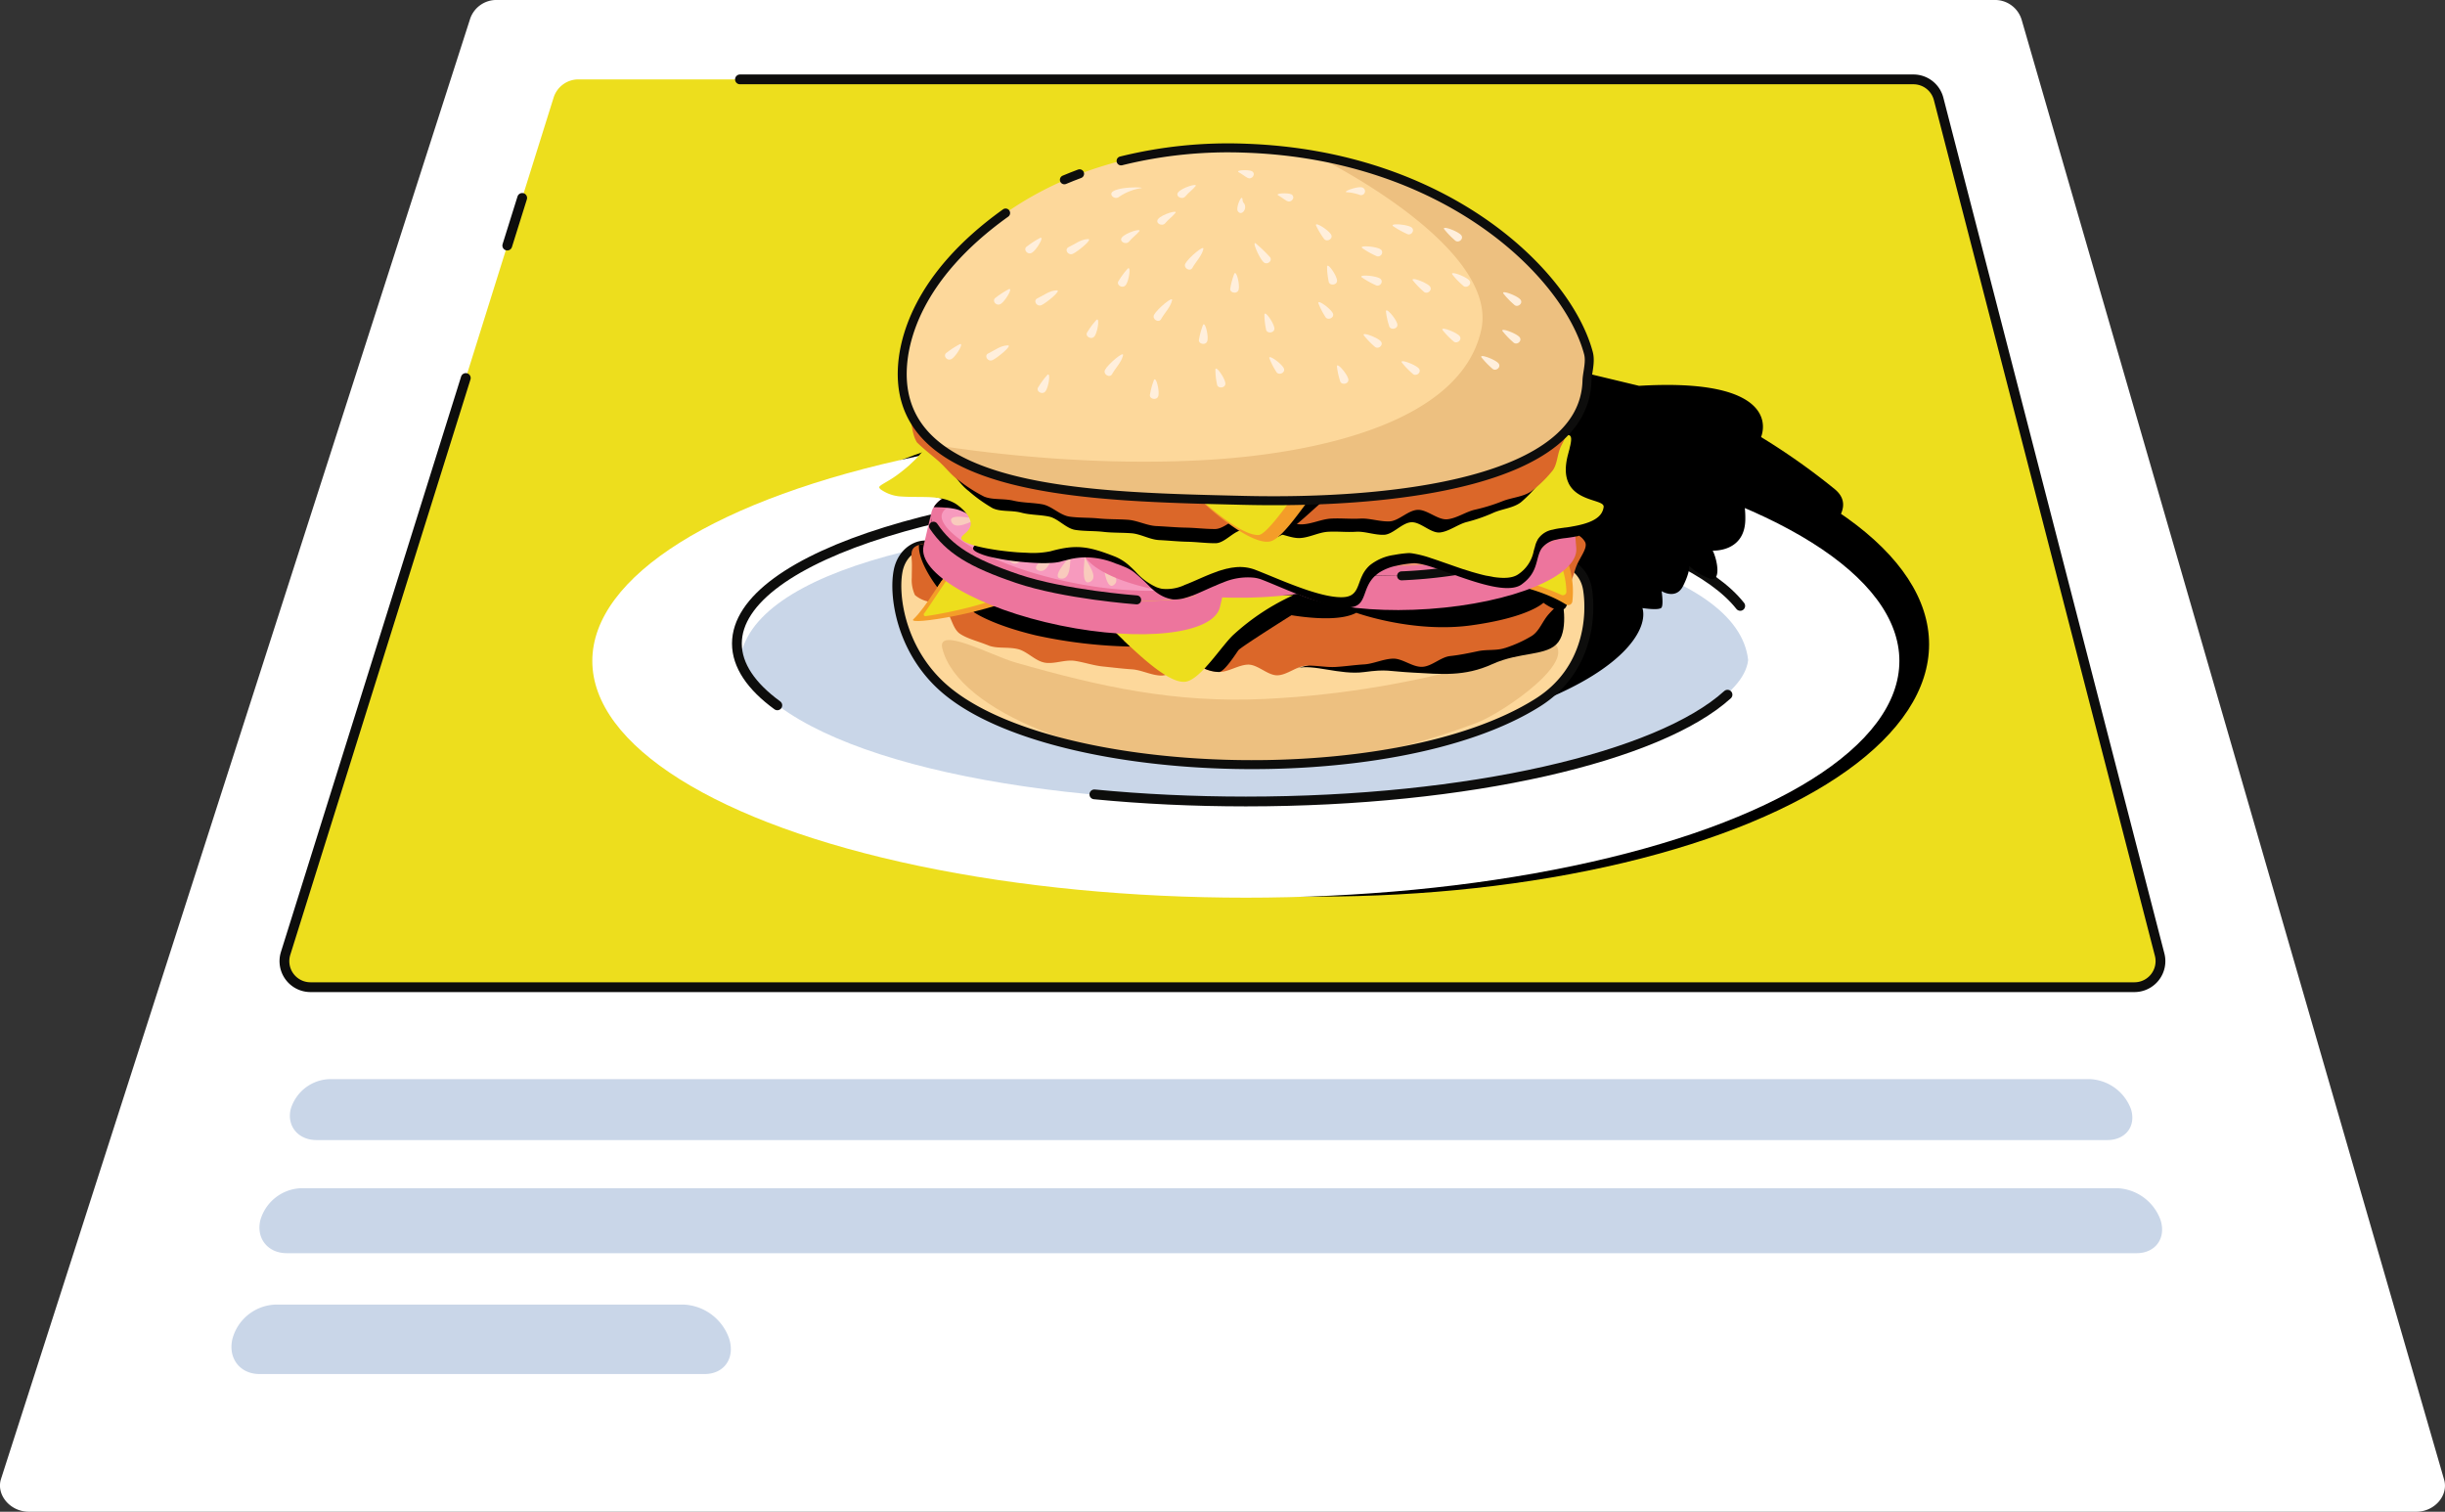 <svg xmlns="http://www.w3.org/2000/svg" xmlns:xlink="http://www.w3.org/1999/xlink" width="499.557" height="308.87" viewBox="0 0 499.557 308.87">
  <rect x="0" y="0" width="499.557" height="308.87" fill="#333333" stroke="none"/>
  <defs>
    <clipPath id="clip-path">
      <path id="Path_2406" data-name="Path 2406" d="M3559.628,672.834l-1.6,6.839c-1.3,5.535-15.906,7.228-32.629,3.776s-29.224-10.732-27.927-16.267l1.6-6.839c-1.3,5.534,11.21,12.821,27.929,16.27S3558.332,678.368,3559.628,672.834Z" fill="none"/>
    </clipPath>
    <clipPath id="clip-path-2">
      <path id="Path_2417" data-name="Path 2417" d="M3591.758,661l-.124,7c-.1,5.668-14.061,10.045-31.181,9.777s-30.914-5.08-30.813-10.748l.125-7c-.1,5.668,13.7,10.478,30.811,10.75S3591.658,666.661,3591.758,661Z" fill="none"/>
    </clipPath>
    <clipPath id="clip-path-3">
      <path id="Path_2421" data-name="Path 2421" d="M3630.275,660.69l.555,6.982c.45,5.65-13.027,11.205-30.1,12.4s-31.277-2.418-31.727-8.068l-.556-6.981c.45,5.651,14.657,9.262,31.728,8.065S3630.724,666.342,3630.275,660.69Z" fill="none"/>
    </clipPath>
  </defs>
  <g id="Food_Card" data-name="Food Card" transform="translate(-3308.767 -555.652)">
    <path id="Path_2381" data-name="Path 2381" d="M3404.8,559.566l-95.821,298.246c-1.047,3.258,1.876,6.71,5.675,6.71h487.82c3.724,0,6.6-3.327,5.669-6.557l-86.3-298.217a5.676,5.676,0,0,0-5.507-4.1h-306.1A5.646,5.646,0,0,0,3404.8,559.566Z" fill="#fff"/>
    <g id="Group_1296" data-name="Group 1296">
      <path id="Path_2382" data-name="Path 2382" d="M3739.323,788.587H3373.456c-3.74,0-6.111-2.828-5.3-6.284h0a8.576,8.576,0,0,1,8.1-6.173h359.376a9.394,9.394,0,0,1,8.543,6.173h0C3745.229,785.759,3743.063,788.587,3739.323,788.587Z" fill="#c9d6e8"/>
      <path id="Path_2383" data-name="Path 2383" d="M3745.28,811.7H3367.369c-3.864,0-6.286-3.016-5.419-6.7h0a9,9,0,0,1,8.415-6.58h370.991a9.836,9.836,0,0,1,8.875,6.58h0C3751.355,808.686,3749.144,811.7,3745.28,811.7Z" fill="#c9d6e8"/>
      <path id="Path_2384" data-name="Path 2384" d="M3452.723,836.391H3361.8c-4,0-6.475-3.224-5.548-7.164h0A9.457,9.457,0,0,1,3365,822.2h83.529a10.341,10.341,0,0,1,9.241,7.029h0C3458.973,833.167,3456.718,836.391,3452.723,836.391Z" fill="#c9d6e8"/>
    </g>
    <path id="Path_2385" data-name="Path 2385" d="M3421.876,575.6l-54.752,174.846a5.317,5.317,0,0,0,5.073,6.905h372.675a5.317,5.317,0,0,0,5.147-6.646l-45.158-174.846a5.315,5.315,0,0,0-5.147-3.986H3426.949A5.316,5.316,0,0,0,3421.876,575.6Z" fill="#edde1d"/>
    <path id="Path_2386" data-name="Path 2386" d="M3403.935,632.889l-36.811,117.554a5.317,5.317,0,0,0,5.073,6.905h372.675a5.317,5.317,0,0,0,5.147-6.646l-45.158-174.846a5.315,5.315,0,0,0-5.147-3.986H3459.957" fill="none" stroke="#0d0d0c" stroke-linecap="round" stroke-linejoin="round" stroke-width="2"/>
    <g id="Group_1320" data-name="Group 1320">
      <g id="Group_1297" data-name="Group 1297">
        <ellipse id="Ellipse_109" data-name="Ellipse 109" cx="124.801" cy="51.54" rx="124.801" ry="51.54" transform="translate(3453.312 635.757)"/>
        <path id="Path_2387" data-name="Path 2387" d="M3558.929,637.119s12.476-12.265,39.689-13.456l45.042,10.821c25.176-1.509,26.305,6.748,24.926,10.468a136.472,136.472,0,0,1,15.063,10.65c7.287,6.021-11.2,15.06-11.2,15.06Z"/>
      </g>
      <g id="Group_1319" data-name="Group 1319">
        <g id="Group_1318" data-name="Group 1318">
          <g id="Group_1299" data-name="Group 1299">
            <g id="Group_1298" data-name="Group 1298">
              <ellipse id="Ellipse_110" data-name="Ellipse 110" cx="133.528" cy="48.37" rx="133.528" ry="48.37" transform="translate(3429.788 642.323)" fill="#fff"/>
              <path id="Path_2388" data-name="Path 2388" d="M3665.944,690.508c-1.617,14.455-51.183,28.9-102.626,28.9s-95.648-10.91-103.361-28.715c1.971-18.355,43.7-29.086,103.361-29.086S3663.972,672.153,3665.944,690.508Z" fill="#c9d6e8"/>
              <path id="Path_2389" data-name="Path 2389" d="M3664.327,679.446c-11.119-14.107-52.126-24.575-101.011-24.575-57.429,0-103.985,14.447-103.985,32.268,0,4.48,2.942,8.747,8.26,12.625" fill="none" stroke="#0d0d0c" stroke-linecap="round" stroke-linejoin="round" stroke-width="2"/>
              <path id="Path_2390" data-name="Path 2390" d="M3532.363,717.954c9.778.945,20.174,1.454,30.953,1.454,45.644,0,84.42-9.127,98.411-21.82" fill="none" stroke="#0d0d0c" stroke-linecap="round" stroke-linejoin="round" stroke-width="2"/>
            </g>
          </g>
          <path id="Path_2391" data-name="Path 2391" d="M3623,699.172c17.956-7.056,22.526-15.189,21.351-19.282,0,0,3.525.564,3.917-.133s0-3.327,0-3.327,2.936,1.863,4.4-1.082,1.223-4.068,1.223-4.068a13.315,13.315,0,0,0,4.254,2.606c2.26.735,1.607-3.594.562-5.738,0,0,6.528.392,6.659-6.294s-3-9.4-3-9.4l-51.7-11.514Z"/>
          <g id="Group_1317" data-name="Group 1317">
            <g id="Group_1316" data-name="Group 1316">
              <path id="Path_2392" data-name="Path 2392" d="M3623,699.172c-29.666,18.754-100.848,16.008-121.885-3.361-8.353-7.688-9.873-18.638-8.81-23.676.772-3.607,3.858-5.792,6.9-4.957a265.885,265.885,0,0,0,127.257,3.508c3.081-.666,6.061,1.689,6.659,5.332C3633.949,681.106,3633.544,692.505,3623,699.172Z" fill="#fdd89b"/>
              <path id="Path_2393" data-name="Path 2393" d="M3501.3,688.136c3.262,13.044,31.323,23.809,58.132,23.666,19.233-.1,32.762-1.536,51.145-8.506,5.312-2.015,21.929-13.374,14.857-16.808,0,0-23.991,10.306-58.049,11.963-18.473.9-33.584-2.417-51.218-7.466C3511.469,689.639,3500.132,683.476,3501.3,688.136Z" fill="#edc080"/>
              <path id="Path_2394" data-name="Path 2394" d="M3573.718,692.194c3.247-.951,8.829,1.426,13.725.777s4.653-.178,10.183.114,10.323.866,16.052-1.744,11.281-1.566,13.477-4.5.716-9.163.716-9.163Z"/>
              <path id="Path_2395" data-name="Path 2395" d="M3623,699.172c-29.666,18.754-100.848,16.008-121.885-3.361-8.353-7.688-9.873-18.638-8.81-23.676.772-3.607,3.858-5.792,6.9-4.957a265.885,265.885,0,0,0,127.257,3.508c3.081-.666,6.061,1.689,6.659,5.332C3633.949,681.106,3633.544,692.505,3623,699.172Z" fill="none" stroke="#0d0d0c" stroke-linecap="round" stroke-linejoin="round" stroke-width="1.832"/>
              <path id="Path_2396" data-name="Path 2396" d="M3630.658,671.86c-.229.712-.441,1.406-.688,2.051a18.167,18.167,0,0,1-.916,2.3c-.106.248-.23.5-.353.728a9.144,9.144,0,0,1-1.075,1.571c-.758.943-1.622,1.721-2.416,2.614-1.322,1.472-1.868,3.391-3.437,4.434a25.766,25.766,0,0,1-5.253,2.415,1.42,1.42,0,0,1-.282.083c-1.728.578-3.667.248-5.5.645-1.9.4-3.7.777-5.659.992-1.957.2-3.755,2.118-5.712,2.2-1.992.1-4.037-1.721-5.976-1.671-2.027.066-3.984,1.058-5.87,1.174-1.957.116-3.913.414-5.906.53-1.956.1-3.966-.348-5.958-.265-1.975.1-3.878,1.9-5.87,1.968-1.974.067-4.02-2.216-6.011-2.183-1.975.049-3.932,1.489-5.906,1.505a9.393,9.393,0,0,1-3.015-.694,15.922,15.922,0,0,0-1.815-.53,4.155,4.155,0,0,0-1.093-.149,3.708,3.708,0,0,0-1.111.182.054.054,0,0,1-.035.017,9.82,9.82,0,0,0-1.358.595,20.836,20.836,0,0,1-2.044,1.009,3.8,3.8,0,0,1-.565.2,3.315,3.315,0,0,1-.9.1c-1.991-.066-3.931-1.141-5.887-1.274-1.992-.132-3.966-.38-5.924-.579-1.974-.2-3.878-.876-5.817-1.158-1.974-.281-4.195.728-6.117.364-1.957-.364-3.543-2.3-5.447-2.762-2.1-.5-4.372-.033-6.1-.778a3.224,3.224,0,0,0-.353-.132c-1.816-.728-3.861-1.208-5.377-2.217-1.057-.711-1.5-2.167-2.08-3.458a6.053,6.053,0,0,0-.829-1.372,2.025,2.025,0,0,0-.37-.4,8.968,8.968,0,0,0-3.208-1.339.258.258,0,0,1-.106-.034,6.239,6.239,0,0,1-2.609-1.306,7.3,7.3,0,0,1-.652-3.573c0-1.208.071-2.449,0-3.475-.176-2.084-.123-2.944,2.468-3.441.176-.033.388-.082.6-.115h.036a1.011,1.011,0,0,0,.652-.2c.564-.4.987-1.224,1.6-.959a12.172,12.172,0,0,1-.07,2.332,1.688,1.688,0,0,0,.176.943,13.219,13.219,0,0,0,2.627,2.7v.016a1.6,1.6,0,0,0,.3.215,7.7,7.7,0,0,0,2.415,1.241,2.52,2.52,0,0,0,.705.116,4,4,0,0,0,.776.016,8.932,8.932,0,0,0,1.305-.149c.81-.115,1.639-.3,2.45-.413.335-.033.67-.066,1-.066a1.981,1.981,0,0,1,.317-.017,1.041,1.041,0,0,0,.229.017.927.927,0,0,0,.211,0,.123.123,0,0,0,.106,0,14.585,14.585,0,0,0,1.9-.05c.3-.033.618-.05.9-.083.688-.082,1.376-.165,2.045-.231.423-.033.846-.066,1.269-.083.476-.016.97-.05,1.428-.083.741-.066,1.446-.149,2.116-.231.141-.017.264-.017.387-.033.018,0,.018,0,.036-.017.934-.1,1.8-.2,2.539-.215h.158a10.236,10.236,0,0,1,1.586.149c.917.132,1.834.331,2.75.414a.485.485,0,0,0,.142.016,5.417,5.417,0,0,0,.9.05h.141c.176,0,.335-.017.511-.033a21.285,21.285,0,0,0,2.45-.464,4.886,4.886,0,0,1,.67-.149,10.844,10.844,0,0,1,1.428-.264l.564-.05a4.541,4.541,0,0,1,.67.017h.018a2.636,2.636,0,0,1,.493.049c.529.05,1.076.166,1.622.265.388.083.794.149,1.181.215a9.871,9.871,0,0,0,1.551.1h.177c.617-.033,1.251-.082,1.869-.132.14-.017.264-.017.405-.033.617-.05,1.234-.116,1.851-.166.476-.033.952-.082,1.428-.115h.106a4.3,4.3,0,0,1,.652-.017c.9-.05,1.78-.016,2.68.017h.017c.776.016,1.551.016,2.327-.033a.394.394,0,0,1,.141,0,6.84,6.84,0,0,1,1.428.066c.67.115,1.322.264,1.992.4.265.049.529.1.811.132a8.245,8.245,0,0,0,.9.066h.194a1.878,1.878,0,0,0,.3-.016,3.908,3.908,0,0,0,1.128-.281,9.521,9.521,0,0,0,1.27-.679h.018c.07-.049.14-.083.211-.132a11.086,11.086,0,0,1,1.71-.893,1.276,1.276,0,0,1,.317-.133h.018a2.757,2.757,0,0,1,.811-.182,12.113,12.113,0,0,0,1.728-.281,31.222,31.222,0,0,1,3.878-.744c1.586-.133,3.261.91,4.865,1.174h.018a5.623,5.623,0,0,0,.917.033,5.077,5.077,0,0,0,1.269-.3c.246-.1.493-.2.74-.315a.07.07,0,0,0,.053-.016c.652-.3,1.287-.646,1.939-.91a4.774,4.774,0,0,1,1.534-.4,2.465,2.465,0,0,1,.969.116,18.04,18.04,0,0,1,2.856,1.191.868.868,0,0,1,.123.049.068.068,0,0,0,.053.017,4.112,4.112,0,0,0,1.816.4h.018c.863-.066,2.8-.529,5.182-1.076.177-.033.353-.082.529-.115,1.64-.364,3.561-.546,5.588-.976a6.443,6.443,0,0,0,.759-.2c1.516-.446,3.014-1.174,4.653-1.505,1.834-.348,3.579-1.257,5.465-1.539a12.916,12.916,0,0,0,1.6-.347c.811-.232,1.6-.48,2.415-.678a9.694,9.694,0,0,1,1.552-.281,4.133,4.133,0,0,1,.458-.017,9.71,9.71,0,0,1,1.71.116c.776.1,1.534.264,2.274.38.23.033.476.066.705.083.194.016.371.033.565.033.37,0,.74,0,1.11-.033a29.554,29.554,0,0,1,3.684-.2,2.553,2.553,0,0,1,.512.05,2.1,2.1,0,0,1,.458.1c.176.05.37.1.564.166q.635.172,1.269.4l.529.2c.176.066.353.149.511.215a8.914,8.914,0,0,1,1.393.761,3.632,3.632,0,0,1,1.181,1.241C3633.3,667.691,3631.363,669.66,3630.658,671.86Z" fill="#db6729"/>
              <path id="Path_2397" data-name="Path 2397" d="M3545.962,691.813a15.473,15.473,0,0,1-2.8-1.005c-1.018-.307-1.856-1.28-2.994-1.361-1.462-.1-2.946,0-4.394-.153-.748-.079-.65-.9-1.4-.98-.966-.1-1.731-.743-2.755-.989-.9-.216-1.992-.174-2.96-.31a8.958,8.958,0,0,0-1.036.1c-.884,0-1.588,1.519-2.41,1.656-.712.117-1.528-1.68-2.122-1.685-.2,0-.338.785-.529.75a5.828,5.828,0,0,1-2.422-.683,9.49,9.49,0,0,0-3.192-1.057c-1.085-.257-1.98-1.3-2.944-1.33-1.034-.036-1.583-.685-2.27-.979-.708-.3-1.579-.459-2.328-.714-1.231-.419-2.991.376-3.866-.208-.475-.315-.808-1.462-1.163-2.3a10.962,10.962,0,0,0-5.09-4.525,7.818,7.818,0,0,1-2.372-1.1c-.394-.854.627-2.568.648-3.93.012-.8-2.029-1.568-2.088-2.308-.029-.364,2.121-.748,2.242-.926.008-.01-.915-1.152.521-1.391.183,0,.79.111.951.075.013.576.634.628.967,1.078,1.024,1.384,2.516,3.724,5.486,4.605.5.146.788,1.106,1.382,1.109a15.966,15.966,0,0,0,2.928-.382,17.25,17.25,0,0,1,2.394-.706c.113,0,.09.665.2.67.247.013.517-.711.766-.709,1.193.008,2.394.6,3.505.478.838-.1,1.58-.506,2.342-.533,1.386-.047,2.693-.3,3.85-.441.971-.115,1.864-1.436,2.591-1.447.005,0,.036,1.239.042,1.239.866.006,1.511.743,2.324.89.924.164,2.005-.484,3.014-.477.176,0,.187.545.363.54a19.69,19.69,0,0,0,3.418.057c.868-.2,1.426-1.6,2.2-1.639.118,0,.131-.686.249-.686.674.005,1.152,2.279,1.935,2.43a19.1,19.1,0,0,0,3.061-.133c.165,0,.28-1.517.445-1.525,1.037-.062,2.152.92,3.187.826.853-.077,1.634-1.016,2.487-1.073.474-.031.985,1.758,1.461,1.761.407,0,.8-.334,1.21-.322.427.011.878-.621,1.306-.618.589,0,1.182-.176,1.767-.22.1-.008.194.778.294.778.639,0,1.537-1.405,2.293-1.247.883.182,1.616,1.4,2.582,1.411.2,0,.307-1.3.5-1.312,1.329-.1,2.62.333,3.617-.265.727-.435,1.311-2.039,1.87-2.083,1.066-.085,2.441,1.756,3.416,1.528.893-.21,1.49-1.144,2.308-1.211.009,0-.015.717-.006.717.719.005,1,.4,1.759.663.944.329,2.465-.289,3.589-.283.145,0,.371.726.514.714,1.254-.1,2.28-1.549,3.263-2.032.793-.392,1.454-1.87,2.08-1.917l.111.089a8.973,8.973,0,0,1,2.472,1.034c1.017.49,1.763,2.49,3.017,2.5.107,0,.186-1.106.292-1.112.867-.064,2.159-.727,4.165-1.183.825-.188,1.24,1.427,2.066,1.241.766-.172,1.519-.358,2.4-.5.988-.154,2.032-.531,3.1-.762.94-.2,1.743-1.013,2.607-1.335a15.575,15.575,0,0,1,2.742-.328,24.451,24.451,0,0,0,3-.453c.919-.312,1.471-1.229,2.327-1.36.985-.15,1.684-1.272,2.578-1.537.943-.275,2.1.933,2.93.859.175-.015.258-1.995.433-1.994.769.005,1.484,1.511,2.328,1.665s1.8-.385,2.686-.371c.006,0,.006-.209.011-.209.985,0,1.894,1.491,2.671,1.416.65-.06,1.154-.961,1.693-.958.4,0,.842-.541,1.1-.47,3.386.929,3.543,2.374,3.763,2.8.024.257,1.188,1.532.846,2.15-.431.78-3.008.858-3.315,1.821-.58,1.816-.252,3.585-1.029,5.022a12.5,12.5,0,0,1-2.346,2.69c-.35.359-.35,1.011-.687,1.387-.62.689-1.908.98-2.317,1.652-.531.87-.535,1.655-1.187,2.091a20.817,20.817,0,0,1-4.284,1.837c-.311.119-.247.27-.558.389-.781.3-1.559,1.029-2.577,1.066-.9.033-2.13-1.448-3.091-1.243a50.009,50.009,0,0,1-5.341.954c-1.274.135-2.326,1.839-3.313,2.382-.827.45-2.315,1.482-2.16.907a2.2,2.2,0,0,0,.011-1.086c-.7-.005-1.922,1.737-2.756,1.374-1.028-.445-1.765-2.33-3.016-2.338-.019,0-.17-.146-.189-.145-1.267.034-2.393,1.21-3.454,1.5a16.4,16.4,0,0,1-2.407.912c-.979.057-1.911.291-2.9.4s-2.117-1.532-3.112-1.478c-.2.011-.351,1.99-.555,1.988-.715,0-1.475-.533-2.2-.6-.792-.069-1.563-.491-2.4-.5-.244,0-.453.518-.694.53a7.532,7.532,0,0,0-3.151,1.236,8.485,8.485,0,0,1-2.7.837l-.034-.411a6.286,6.286,0,0,1-2.626-.5c-1.089-.605-1.853-1.666-3.24-1.676-1.374.027-2.979-.921-4.011-.534a5.517,5.517,0,0,1-1.99.618c-.75-.005-1.771,1.233-2.655.93-1.023-.349-1.976-2.265-3.209-2.287l-.025,1.229c-1.435-.01-2.431.878-3.529,1.468-.794.424-2.944-.106-3.494-.109C3544.688,690.666,3545.979,691.813,3545.962,691.813Z" fill="#db6729"/>
              <path id="Path_2398" data-name="Path 2398" d="M3554.855,692.258a7.359,7.359,0,0,0,3.015.694c1.155-.152,3.391-3.723,3.929-4.45s13.152-8.612,13.152-8.612l-11.433-1.373Z"/>
              <path id="Path_2399" data-name="Path 2399" d="M3496.524,667c-.2,3.625,3.757,8.636,3.757,8.636l.872-1.309s6.011,4.644,6.473,5.43,0,.9,0,.9,3.5,2.583,12.748,4.8a99.176,99.176,0,0,0,19.307,2.294l-1.394-1.326s11.783,1.09,16.568.091,6.58-7.038,6.58-7.038a30.923,30.923,0,0,1,4.6-.358c1.913.059,1.327,1.188,1.327,1.188s13.2,3.355,18.522.545c0,0,11.58,4.2,23.445,2.571s14.786-4.617,14.786-4.617,4.657,3.541,4.916-.285-4.069-10.6-4.069-10.6l-127.438-1.165Z"/>
              <path id="Path_2400" data-name="Path 2400" d="M3528.707,677.425c4.543,3.107,17.112,18.45,22.392,17.493,3.107-.567,7.393-7.545,9.8-9.68a46.659,46.659,0,0,1,12.125-7.981Z" fill="#edde1d"/>
              <path id="Path_2401" data-name="Path 2401" d="M3504.542,669.638c-3.481,4.286-6.5,10.045-9.164,12.547-1.475,1.387,16.551-1.422,24.109-5.725,6.293-3.583,14.411.74,21.532,1.758Z" fill="#f49d29"/>
              <path id="Path_2402" data-name="Path 2402" d="M3497.889,681.539a.338.338,0,0,1-.316-.539c.821-1.13,1.66-2.4,2.523-3.7,1.182-1.782,2.4-3.618,3.676-5.273l14.5,3.409c-.337.151-.668.321-.991.5C3512.532,678.647,3503.206,680.8,3497.889,681.539Z" fill="#edde1d"/>
              <path id="Path_2403" data-name="Path 2403" d="M3608.191,673.53c6.789.769,15.063,2.2,20.522,5.619a.858.858,0,0,0,1.315-.6,18.071,18.071,0,0,0-3.721-13.178.861.861,0,0,0-1.01-.29l-17.321,6.794A.86.86,0,0,0,3608.191,673.53Z" fill="#f49d29"/>
              <path id="Path_2404" data-name="Path 2404" d="M3627.787,677.191a50.487,50.487,0,0,0-14.205-4.066.709.709,0,0,1-.152-1.36l11.578-4.54a.71.71,0,0,1,.851.266,16.612,16.612,0,0,1,2.95,9.063A.707.707,0,0,1,3627.787,677.191Z" fill="#edde1d"/>
              <g id="Group_1304" data-name="Group 1304">
                <g id="Group_1303" data-name="Group 1303" style="isolation: isolate">
                  <g id="Group_1301" data-name="Group 1301" style="isolation: isolate">
                    <g id="Group_1300" data-name="Group 1300" clip-path="url(#clip-path)">
                      <path id="Path_2405" data-name="Path 2405" d="M3558.964,674.233a5.54,5.54,0,0,1-1.106,1.092,9.919,9.919,0,0,1-2.239,1.241c-5.679,2.35-16.6,2.525-28.619.047-16.719-3.449-29.225-10.736-27.929-16.27l-1.6,6.839c-1.3,5.535,11.209,12.821,27.927,16.267,12.018,2.481,22.942,2.3,28.619-.046a10.077,10.077,0,0,0,2.24-1.24,5.479,5.479,0,0,0,1.106-1.1,3.764,3.764,0,0,0,.664-1.4l1.6-6.839A3.8,3.8,0,0,1,3558.964,674.233Z" fill="#ed759d"/>
                    </g>
                  </g>
                  <g id="Group_1302" data-name="Group 1302">
                    <path id="Path_2407" data-name="Path 2407" d="M3559.633,672.836a4.039,4.039,0,0,1-1.04,1.853,5.279,5.279,0,0,1-1.005.81,12.974,12.974,0,0,1-4.319,1.82,25.16,25.16,0,0,1-2.556.546c-.018,0-.035.017-.053.017q-.925.123-1.9.248h-.053c-.088.016-.194.016-.282.033a68.989,68.989,0,0,1-17.011-.761h-.053c-1.428-.232-2.891-.5-4.355-.794-.123-.033-.246-.05-.37-.083-.916-.182-1.833-.4-2.732-.612-.634-.149-1.252-.314-1.868-.48a76.282,76.282,0,0,1-9.1-2.977c-.035-.017-.053-.017-.071-.033h-.017c-.159-.066-.3-.116-.441-.182a.585.585,0,0,1-.176-.083q-1.771-.72-3.332-1.489c-5.183-2.581-8.691-5.443-9.643-8.089v-.017a3.724,3.724,0,0,1-.176-2.217,3.467,3.467,0,0,1,.441-1.058h.018a5.294,5.294,0,0,1,1.763-1.754,9.934,9.934,0,0,1,1.762-.91,21.54,21.54,0,0,1,3.949-1.141l.264-.05c.071-.016.159-.033.247-.049.652-.116,1.34-.215,2.045-.3h.071c.793-.1,1.621-.166,2.485-.215h.018a8.61,8.61,0,0,1,.934-.05c1.5-.066,3.1-.066,4.76.017.952.016,1.939.082,2.944.165a85.214,85.214,0,0,1,10.894,1.555h.018q1.349.273,2.644.6c.37.082.74.165,1.111.264a76.4,76.4,0,0,1,12.34,4.153c1.375.612,2.661,1.257,3.843,1.9a32.691,32.691,0,0,1,2.979,1.836c.141.1.282.2.405.3a15.729,15.729,0,0,1,3.314,3.061c.071.082.124.148.194.231a6.936,6.936,0,0,1,.97,1.853,1.22,1.22,0,0,1,.1.364,2.244,2.244,0,0,1,.106.678.07.07,0,0,1,0,.083A2.936,2.936,0,0,1,3559.633,672.836Z" fill="#ed759d"/>
                    <path id="Path_2408" data-name="Path 2408" d="M3542.958,676.359a80.9,80.9,0,0,1-15.492-1.738c-17.187-3.544-27.039-10.564-26.272-13.838.456-1.953,5.206-4.03,14.551-3.968a80.892,80.892,0,0,1,15.484,1.737c7.854,1.621,14.972,4.143,20.046,7.1s6.541,5.423,6.23,6.75C3557.049,674.348,3552.3,676.42,3542.958,676.359Z" fill="#f79abe"/>
                  </g>
                </g>
              </g>
              <path id="Path_2409" data-name="Path 2409" d="M3527.607,669.025c-.531.8-4.187,4.578-2.1,4.847,2.128.271,1.8-3.436,2.062-4.5Z" fill="#f9cbbd"/>
              <path id="Path_2410" data-name="Path 2410" d="M3530.379,669.415c.022.946-.845,5.984,1.056,5.138,1.941-.86-.486-3.8-.885-4.821Z" fill="#f9cbbd"/>
              <path id="Path_2411" data-name="Path 2411" d="M3534.02,670.407c.266.914.732,6,2.357,4.743,1.66-1.278-1.457-3.576-2.109-4.475Z" fill="#f9cbbd"/>
              <path id="Path_2412" data-name="Path 2412" d="M3524.424,668.148c-.763.62-5.449,3.205-3.544,4.041,1.945.854,2.81-2.776,3.392-3.714Z" fill="#f9cbbd"/>
              <path id="Path_2413" data-name="Path 2413" d="M3519.53,667.08c-.846.514-5.864,2.478-4.1,3.549,1.8,1.095,3.185-2.391,3.9-3.247Z" fill="#f9cbbd"/>
              <path id="Path_2414" data-name="Path 2414" d="M3515.061,665.475c-.915.4-6.182,1.659-4.6,2.958,1.616,1.325,3.521-1.933,4.358-2.685Z" fill="#f9cbbd"/>
              <path id="Path_2415" data-name="Path 2415" d="M3508.689,661.7c-1.006-.063-6.276-1.319-5.547.533.743,1.89,4.077-.118,5.2-.4Z" fill="#f9cbbd"/>
              <g id="Group_1309" data-name="Group 1309">
                <g id="Group_1308" data-name="Group 1308" style="isolation: isolate">
                  <g id="Group_1306" data-name="Group 1306" style="isolation: isolate">
                    <g id="Group_1305" data-name="Group 1305" clip-path="url(#clip-path-2)">
                      <path id="Path_2416" data-name="Path 2416" d="M3591.4,662.487a5.342,5.342,0,0,1-.853,1.278,9.745,9.745,0,0,1-1.933,1.632c-5.068,3.359-15.738,5.566-28.041,5.376-17.115-.272-30.912-5.082-30.811-10.75l-.125,7c-.1,5.668,13.7,10.48,30.813,10.748,12.3.192,22.972-2.011,28.041-5.372a9.764,9.764,0,0,0,1.932-1.636,5.327,5.327,0,0,0,.853-1.277,3.674,3.674,0,0,0,.355-1.492l.124-7A3.673,3.673,0,0,1,3591.4,662.487Z" fill="#ed759d"/>
                    </g>
                  </g>
                  <g id="Group_1307" data-name="Group 1307">
                    <path id="Path_2418" data-name="Path 2418" d="M3560.941,650.245c17.121.268,30.917,5.079,30.817,10.751s-14.061,10.043-31.182,9.777-30.912-5.082-30.811-10.75S3543.826,649.976,3560.941,650.245Z" fill="#e20613"/>
                    <path id="Path_2419" data-name="Path 2419" d="M3560.614,668.732c-17.595-.276-28.736-5.322-28.677-8.673.06-3.327,10.782-7.9,28.113-7.785.283,0,.569.005.856.008,17.595.276,28.739,5.325,28.68,8.678-.06,3.325-10.786,7.894-28.119,7.782C3561.182,668.74,3560.9,668.735,3560.614,668.732Z" fill="#ed9472"/>
                  </g>
                </g>
              </g>
              <g id="Group_1314" data-name="Group 1314">
                <g id="Group_1313" data-name="Group 1313" style="isolation: isolate">
                  <g id="Group_1311" data-name="Group 1311" style="isolation: isolate">
                    <g id="Group_1310" data-name="Group 1310" clip-path="url(#clip-path-3)">
                      <path id="Path_2420" data-name="Path 2420" d="M3630.83,667.672l-.555-6.982a3.692,3.692,0,0,1-.209,1.517,5.328,5.328,0,0,1-.726,1.346,9.491,9.491,0,0,1-1.767,1.789c-4.72,3.779-15.131,6.889-27.4,7.749-17.071,1.2-31.278-2.414-31.728-8.065l.556,6.981c.45,5.65,14.657,9.263,31.727,8.068,12.27-.862,22.682-3.969,27.4-7.751a9.428,9.428,0,0,0,1.765-1.792,5.182,5.182,0,0,0,.727-1.346A3.681,3.681,0,0,0,3630.83,667.672Z" fill="#ed759d"/>
                    </g>
                  </g>
                  <g id="Group_1312" data-name="Group 1312">
                    <path id="Path_2422" data-name="Path 2422" d="M3598.542,652.619c17.075-1.2,31.281,2.416,31.733,8.071s-13.028,11.205-30.1,12.4-31.278-2.414-31.728-8.065S3581.471,653.817,3598.542,652.619Z" fill="#ed759d"/>
                    <path id="Path_2423" data-name="Path 2423" d="M3593.172,671.278c-13.627-.087-22.321-3.391-22.561-6.4-.136-1.7,2.686-4,7.186-5.857,5.466-2.252,12.89-3.8,20.907-4.363,2.3-.162,4.6-.239,6.84-.224,13.629.088,22.322,3.4,22.563,6.411.266,3.343-10.547,8.987-28.1,10.218C3597.707,671.218,3595.406,671.293,3593.172,671.278Z" fill="#ed9472"/>
                  </g>
                </g>
              </g>
              <path id="Path_2424" data-name="Path 2424" d="M3595.137,673.308a99.828,99.828,0,0,0,18.541-2.524" fill="none" stroke="#0d0d0c" stroke-linecap="round" stroke-linejoin="round" stroke-width="1.832"/>
              <path id="Path_2425" data-name="Path 2425" d="M3629.882,663.241c.071.232.167-1.265.184-1.034l.22.246c.511.232.76,2.393,1.165,2.674-.3.066-.634.133-.969.182h-.018a2.127,2.127,0,0,1-.318.066h-.017c-.512.083-1.058.166-1.64.232a12.594,12.594,0,0,0-1.639.281c-.053.017-.106.017-.141.033a4.823,4.823,0,0,0-2.909,1.721.016.016,0,0,1-.017.016,4.759,4.759,0,0,0-.564,1.158c-.635,1.8-.618,4.053-3.4,6.121-.035.033-.088.066-.123.1a3.426,3.426,0,0,1-.6.348c-2.7,1.191-7.738-.381-12.392-2-.018,0-.018-.016-.036-.016-.44-.166-.881-.315-1.3-.464-.194-.082-.388-.148-.582-.215-.017,0-.035-.016-.07-.016h-.036c-1.78-.645-3.437-1.241-4.812-1.605h-.035a11.523,11.523,0,0,0-1.816-.331,3.53,3.53,0,0,0-.582,0,22.013,22.013,0,0,0-3.508.546h-.035a10.339,10.339,0,0,0-3,1.158,4.624,4.624,0,0,0-1.058.794h-.035c-2.962,2.647-1.534,6.369-5.43,6.518-4.759.182-13.327-3.954-17.751-5.657a6.787,6.787,0,0,0-1.781-.43h-.035a12.863,12.863,0,0,0-6.205,1.025c-.564.2-1.076.43-1.622.678h-.035c-1.6.679-3.121,1.423-4.548,1.969h-.036a15.741,15.741,0,0,1-1.639.529c-.018,0-.035.017-.053.017a7.969,7.969,0,0,1-1.9.248h-.053a2.891,2.891,0,0,1-.758-.1,6.952,6.952,0,0,1-1.851-.678,8.32,8.32,0,0,1-1.5-1.01c-.282-.231-.564-.48-.829-.728a40.266,40.266,0,0,0-3.314-3.06,8.994,8.994,0,0,0-1.974-1.108c-.106-.034-.212-.083-.3-.116-.211-.083-.405-.166-.6-.248h-.018c-.247-.083-.476-.182-.705-.249h-.018a16.172,16.172,0,0,0-6.4-1.306.034.034,0,0,0-.053,0,15.633,15.633,0,0,0-2.891.347v.017c-.229.049-.476.1-.705.165-.388.083-.776.182-1.181.3-.035.016-.07.016-.106.033a6.076,6.076,0,0,1-.635.132,10.58,10.58,0,0,1-1.6.149,20.81,20.81,0,0,1-2.292.017c-1.2-.033-2.5-.133-3.825-.265q-1.032-.1-2.063-.248h-.018c-1.393-.2-2.7-.447-3.843-.711h-.018a.065.065,0,0,0-.052-.017,13.509,13.509,0,0,1-2.715-.927c-.688-.363-.917-.628-.846-.909v-.017a.851.851,0,0,1,.317-.48.616.616,0,0,1,.106-.115c.881-.811,2.609-1.919.317-4.632-.123-.133-.229-.265-.37-.4a4.855,4.855,0,0,0-.405-.43,8.4,8.4,0,0,0-1.358-1.01l-.018-.016c-.282-.133-.546-.281-.846-.4a7.491,7.491,0,0,0-1.71-.529h-.017a12,12,0,0,0-1.34-.183,24.305,24.305,0,0,0-2.732-.115,5.294,5.294,0,0,1,1.763-1.754c-2.539-.546-3.378-1.219-6.622-1.467-.405-.033-2.88.144-3.268.045.3-.215.758.281,1.3-.05a23.543,23.543,0,0,0,2.063-1.373,25.078,25.078,0,0,0,5.324-5.178c.229-.314.44-.612.617-.91.352-.546.616-1.026.846-1.439.053-.083.088-.166.123-.232a4.123,4.123,0,0,1,.247-.4v-.016a4.162,4.162,0,0,1,.388-.612c.07-.1.141-.183.211-.265l.529.579,1.128,1.191.018.016.635.695c.158.149.317.3.476.43,6.17,5.311,17.1,4.732,24.75,5.84,1.322.2,2.626.381,3.931.579,1.252.165,2.5.347,3.755.53l2.274.3h.018c6.363.86,12.622,1.6,18.88,2.068.194.017.405.033.6.033,1.093.083,2.169.149,3.261.2h.018a.658.658,0,0,0,.176.016H3563c1.516.083,3.014.132,4.53.166,1.252.049,2.5.049,3.738.049.405,0,.793,0,1.2-.016.653,0,1.3,0,1.975-.017q3.041-.075,6.082-.3h.035c1.34-.082,2.7-.2,4.019-.331h.018c.6-.066,1.181-.132,1.78-.215.318-.033.635-.066.952-.116h.053c.705-.082,1.41-.181,2.1-.3,1.481-.2,2.962-.447,4.461-.728h.035q1.349-.247,2.7-.546c1.71-.364,3.385-.794,5.077-1.274h.036c2.221-.628,4.424-1.323,6.61-2.035a168.811,168.811,0,0,1,16.853-5.012c.017,0,.053-.017.07-.017a1.889,1.889,0,0,0,.335-.082h.018c.776-.166,1.445-.331,2.01-.464h.017c.229-.049.441-.1.635-.148a4.028,4.028,0,0,1,1.3-.133.974.974,0,0,1,.211.033c.458.133.564.6.405,1.6-.194-.2-1.006-1.475-1.217-1.657-.212,1.257-2.573,4.18-2.379,5.107-.318,1.339,1.145,2.127,1.215,3.086l1.394-.4a5.992,5.992,0,0,0,.352,1.589c1.041,2.961,4.143,3.656,5.924,4.268q.264.1.476.2C3635.329,661.6,3633.672,662.613,3629.882,663.241Z"/>
              <path id="Path_2426" data-name="Path 2426" d="M3636.422,659.205a3.159,3.159,0,0,1-.405,1.224c-.688,1.175-2.345,2.184-6.135,2.812a2.967,2.967,0,0,1-.37.067,10.806,10.806,0,0,1-1.093.148h-.018a4.472,4.472,0,0,1-.458.067.659.659,0,0,0-.194.033,10.749,10.749,0,0,0-1.71.314h-.017a4.549,4.549,0,0,0-2.927,1.8,1.552,1.552,0,0,0-.211.364,4.813,4.813,0,0,0-.494,1.324v.016c-.106.314-.194.629-.282.96v.016c0,.033-.018.05-.018.083a7.394,7.394,0,0,1-3.085,4.533c-1.146.81-2.891.893-4.953.6h-.035c-.529-.116-1.076-.215-1.622-.3-.97-.215-1.975-.5-3-.794-.335-.115-.688-.215-1.04-.331-.194-.066-.388-.132-.582-.181h-.017c-1.252-.414-2.486-.861-3.685-1.274-.952-.331-1.886-.662-2.75-.943h-.017a21.707,21.707,0,0,0-4.179-1.059h-.035a3.412,3.412,0,0,0-.705-.016,23.112,23.112,0,0,0-2.768.363,10.213,10.213,0,0,0-4.953,2.1,6.675,6.675,0,0,0-1.481,1.919c-.053.1-.088.2-.141.3-1,2.134-.97,4.2-3.9,4.318-4.019.165-10.665-2.647-15.372-4.583-.987-.4-1.868-.761-2.644-1.058a8.872,8.872,0,0,0-4.3-.43,6.741,6.741,0,0,0-1.128.2,1.643,1.643,0,0,0-.282.05h-.017c-.071.016-.124.033-.194.049-.176.05-.335.083-.512.149-.405.1-.81.232-1.2.364v.017c-2.344.794-4.654,1.985-6.734,2.762l-.018.017a8.676,8.676,0,0,1-4.583.744,6.81,6.81,0,0,1-1.076-.314,12.531,12.531,0,0,1-4.23-3.11c-.37-.381-.758-.761-1.164-1.125a10.133,10.133,0,0,0-3.12-2.035c-5.271-2.051-7.81-2.58-13.186-1.075a17.841,17.841,0,0,1-4.831.3c-.563-.017-1.163-.05-1.78-.083h-.018c-1.339-.1-2.714-.248-4.036-.43-.864-.132-1.693-.265-2.468-.414-.864-.165-1.657-.347-2.345-.546-.546-.165-1.04-.33-1.445-.5-.142-.066-.283-.116-.406-.182a4.255,4.255,0,0,1-.405-.231.943.943,0,0,0-.159-.116l-.106-.1a1.152,1.152,0,0,1-.141-.165c-.017-.016-.035-.016-.017-.033-.423-.86,2.186-1.473,1.851-3.474a3.082,3.082,0,0,0-.3-.893,5.338,5.338,0,0,0-.582-.894l-.018-.016-.211-.248a6.391,6.391,0,0,0-.828-.827.912.912,0,0,0-.283-.232,6.227,6.227,0,0,0-.969-.711,8.87,8.87,0,0,0-2.591-.96c-2.539-.546-5.448-.215-8.692-.463a7.956,7.956,0,0,1-3.86-1.406c-.018,0-.018-.017-.035-.017a1.091,1.091,0,0,1-.282-.364v-.033c-.018-.016-.018-.016-.018-.033a.228.228,0,0,1,.071-.165l.017-.017c.353-.446,1.939-1.108,3.7-2.432.9-.661,1.675-1.306,2.345-1.886a.822.822,0,0,0,.106-.115c.546-.5,1.039-.96,1.463-1.406a.017.017,0,0,1,.017-.017c.547-.6,1-1.141,1.41-1.654a.5.5,0,0,1,.089-.116c.282-.4.529-.778.758-1.142.141-.215.264-.43.387-.628v-.017c.018-.016.018-.016.018-.033.088-.165.176-.314.247-.446a9.2,9.2,0,0,1,1.04-1.589l1.3,1.373.934.977.106.115c.1.1.211.182.317.282a11.371,11.371,0,0,0,1.445,1.108l.018.016a17.66,17.66,0,0,0,3.226,1.671c6.258,2.5,14.473,2.333,20.59,3.21,3.032.43,6.011.86,8.991,1.273h.017c1.64.216,3.244.43,4.866.629,1.146.149,2.291.281,3.437.414q5.421.645,10.806,1.075a3.255,3.255,0,0,1,.388.033c.706.05,1.41.1,2.116.132h.017c.653.05,1.3.083,1.957.116,2.874.166,5.747.248,8.638.265,1.234.016,2.468,0,3.7-.033.687-.017,1.357-.033,2.027-.066,1.481-.05,2.944-.133,4.425-.232.4-.016.793-.05,1.2-.1h.018c.616-.033,1.2-.083,1.815-.133h.017c1.358-.149,2.751-.3,4.126-.5h.017c2.979-.364,5.994-.86,9.026-1.505,1.6-.331,3.173-.728,4.742-1.158h.018c2.432-.662,4.865-1.407,7.245-2.184a.059.059,0,0,0,.035-.017c1.887-.595,3.755-1.207,5.641-1.836a.069.069,0,0,0,.053-.016c3.279-1.043,6.576-2.035,9.908-2.8a.054.054,0,0,1,.035-.017l1.322-.3c.37-.083.723-.149,1.04-.232.212-.049.406-.083.6-.132a.14.14,0,0,1,.071-.017h.017c.406-.1.758-.182,1.076-.248.176-.05.353-.083.493-.116a7.53,7.53,0,0,1,.882-.116h.176c.829.033.97.563.653,2.1-.071.281-.142.6-.212.927-.088.281-.159.579-.247.91-.723,2.679-.564,4.565.088,5.922v.016c1.693,3.557,6.664,3.425,7.122,4.583v.016A.344.344,0,0,1,3636.422,659.205Z" fill="#edde1d"/>
              <path id="Path_2427" data-name="Path 2427" d="M3499.662,635.164c-3.1.55-2.755,3.137-2.586,5.581.167,2.379.305,4.945,1.274,6.73,1.413,1.566,2.887,2.8,4.244,4.138,1.463,1.446,2.541,3.2,4.1,4.371a30.457,30.457,0,0,0,4.875,3.492c1.67.8,3.834.384,5.861.92,1.844.491,3.775.41,5.663.8,1.866.385,3.458,2.423,5.362,2.722,1.882.294,3.84.18,5.749.4s3.826.14,5.741.288c1.9.146,3.765,1.306,5.68,1.394s3.842.3,5.758.338,3.851.315,5.762.3,3.8-2.688,5.71-2.733,3.845.756,5.749.678c1.921-.079,3.888,1.1,5.788,1,1.925-.1,3.791-1.163,5.687-1.278,1.929-.116,3.858.12,5.749-.007,1.819-.117,3.745.685,5.707.62,1.86-.059,3.682-2.464,5.6-2.564,1.888-.1,3.992,2.31,5.881,2.086s3.679-1.712,5.517-2.153a33.176,33.176,0,0,0,5.425-1.9c1.755-.767,3.978-.93,5.54-2.1a25.373,25.373,0,0,0,4.133-4.455c1.159-1.452,1.005-3.943,1.923-5.844a33.476,33.476,0,0,0,1.98-5.473,5.693,5.693,0,0,0-.454-4.806c-.745-1.639-.889-3.924-2.919-4.55a22.006,22.006,0,0,0-5.6-.462c-1.716-.034-3.683-.8-5.6-.6-1.776.182-3.475,1.816-5.311,2.132-1.815.312-3.742.074-5.514.456-1.861.4-3.759.464-5.457.875-1.961.478-3.7,1.312-5.272,1.709-2.54.638-4.357,1.624-5.267,1.7-1.823.143-3.593.972-5.415,1.125s-3.652.138-5.473.3-3.705-.493-5.527-.322-3.551,1.434-5.373,1.6-3.792-1.6-5.614-1.439-3.526,1.824-5.347,1.975-3.769-1.536-5.59-1.4-3.546,1.781-5.371,1.9-3.7-.93-5.526-.83-3.642.021-5.468.094-3.6,1.675-5.433,1.717c-1.646.037-3.831.53-6.247.621a61.544,61.544,0,0,1-6.337-.021c-2.175-.138-4.011-1.982-5.88-2.6-2.169-.719-4.26-.992-5.4-2.727a8.144,8.144,0,0,1-1.262-2.081C3500.481,635.773,3500.6,635.259,3499.662,635.164Z"/>
              <path id="Path_2428" data-name="Path 2428" d="M3497.46,634.69c-3.205.506-2.85,2.89-2.671,5.142.173,2.192.319,4.556,1.324,6.2,1.464,1.444,2.989,2.582,4.4,3.818,1.515,1.332,2.634,2.951,4.253,4.029a31.833,31.833,0,0,0,5.049,3.223c1.731.735,3.97.358,6.071.854,1.908.45,3.909.38,5.863.739,1.931.358,3.581,2.236,5.551,2.514,1.95.273,3.976.171,5.954.371,1.962.2,3.961.133,5.942.272s3.9,1.2,5.885,1.286,3.977.283,5.96.317,3.988.292,5.968.286,3.933-2.475,5.908-2.519,3.982.7,5.953.633c1.989-.07,4.027,1.017,5.993.927,1.993-.091,3.925-1.069,5.888-1.173,2-.106,3.994.112,5.95,0,1.886-.109,3.879.631,5.91.573,1.927-.053,3.81-2.266,5.8-2.358,1.955-.091,4.136,2.133,6.091,1.923s3.808-1.572,5.71-1.977a37.018,37.018,0,0,0,5.616-1.748c1.816-.706,4.117-.855,5.734-1.935a24.534,24.534,0,0,0,4.273-4.1c1.2-1.337,1.04-3.633,1.987-5.384a28.637,28.637,0,0,0,2.046-5.042,4.757,4.757,0,0,0-.474-4.431c-.772-1.51-.923-3.614-3.025-4.192a25.427,25.427,0,0,0-5.795-.434c-1.777-.029-3.813-.738-5.8-.556-1.838.165-3.6,1.67-5.5,1.961-1.877.285-3.872.065-5.706.417-1.926.369-3.891.424-5.65.8-2.03.437-3.825,1.208-5.455,1.57-2.631.586-4.511,1.491-5.454,1.558-1.887.132-3.719.894-5.6,1.034s-3.783.124-5.668.273-3.837-.455-5.722-.3-3.677,1.318-5.56,1.471-3.93-1.478-5.814-1.328-3.65,1.678-5.536,1.816-3.9-1.421-5.789-1.3-3.671,1.639-5.558,1.748-3.834-.862-5.723-.771-3.771.017-5.661.08-3.732,1.545-5.623,1.582c-1.7.031-3.967.483-6.468.568-2.077.071-4.375.1-6.56-.026-2.253-.131-4.154-1.828-6.09-2.4-2.248-.665-4.413-.919-5.595-2.517a7.51,7.51,0,0,1-1.307-1.919C3498.31,635.25,3498.43,634.777,3497.46,634.69Z" fill="#db6729"/>
              <path id="Path_2429" data-name="Path 2429" d="M3556.8,660c-.933-.007-4.752.287-5.711.269-1.111-.019-2.356,1.4-3.476,1.326-.824-.056-1.631-.443-2.477-.478a13.735,13.735,0,0,1-2.632-.846c-1.039-.314-1.965-1.171-3.151-1.253-.905-.062-1.782-1.135-2.651-1.155-1.116-.029-2.189,1.013-3.221.907-.956-.1-1.88-.915-2.793-.946-1.078-.032-2.157,1.015-3.126.88-.6-.085-1.27-.75-2.045-1.221-.963-.589-1.953-1.856-3.256-2.1a28.887,28.887,0,0,0-2.947-.239,16.983,16.983,0,0,1-2.724-.69c-1.095-.258-2.391.221-3.348.173-1.009-.054-2.4,1.091-3.052.814-1.14-.484-1.86-1.972-2.951-2.761-.472-.344-.111-1.813-.615-2.148-.791-.525-2.245-.291-2.992-1.087-.558-.594-.76-1.582-1.432-2.171-.513-.45-1.309-.628-1.844-1.073-.852-.7-1.773-1.366-2.608-2.173-.656-1.227.082-3.159-.063-5-.022-.3-.645-.261-.669-.565-.133-1.608.229-1.686.508-1.995.008.021-.079-.682-.071-.659.268.792,1.172.922,1.595,1.437.117.142-.586.88-.485,1.018a6.389,6.389,0,0,0,2.168,2.178c.963.453,1.771,1.676,2.744,1.93.406.107,1.373-1.561,1.791-1.436.571.169.625,1.8,1.326,2.169a12.916,12.916,0,0,0,5,1.229c.9.052,1.9.109,2.935.117,1.151.007,2.414-.184,3.84-.231,1.4-.049,2.817.4,3.977.268a21.6,21.6,0,0,1,2.476-.043c1.337-.023,2.028-2.5,3.075-2.924.777-.319,2.01.984,2.578.963.835-.028,1.638.466,2.509.466,1.027,0,2.082-1.2,3.15-1.245.059,0,.116,1.145.174,1.145.62,0,1.23-.394,2-.218.9.2,2.05-.657,3.117-.651.158,0,.386,1.786.543,1.777a12.845,12.845,0,0,0,3.973-1.125c.77-.344,1.021-.8,1.6-.834.031,0-.01-.945.021-.945.507,0,.787,1.357,1.5,1.617.991.362,2.565.014,3.785.022.142,0,.353.459.5.448,1.314-.095,1.847-2.477,2.862-2.942.766-.353,2.04.371,2.617.329.031,0,.061.188.092.188a5.485,5.485,0,0,1,2.013.155c.993.374,2.029,1.91,3.254,1.918.151,0,.232-1.77.381-1.783,1.215-.1,2.752,1.2,3.733.849a8.385,8.385,0,0,1,1.977-.719c.164-.012.273-1.366.462-1.364a18.552,18.552,0,0,1,2.018.089c.767.091,1.462,1.994,2.291,2,.3,0,.52-2.014.8-2.037.915-.072,1.925,1.249,2.893,1.216.932-.032,1.967.5,2.935.433,1.1-.081,1.738-2.451,2.724-2.69a17.276,17.276,0,0,1,2.7-.4c.713-.051,1.809,1.408,2.839,1.062.893-.3,1.641-1.739,2.907-2.023.849-.189,1.666-.394,2.549-.677.929-.3,1.913-.655,2.9-.87a26.312,26.312,0,0,1,2.7-.572c.945-.106,1.854-.3,2.852-.491.808-.154,1.861.92,2.825.894s1.826-1.126,2.835-1.281c1.218-.184,1.841-1.138,2.793-1.593a8.072,8.072,0,0,1,2.618-.4c.165-.014.4,1.3.588,1.3.751.005,1.577-.661,2.426-.52s1.716,1.158,2.612,1.174c.3.006.608-.746.9-.742,1.684.018,2.968,1.01,4.093,1.317.537.15.14-.1.612,1.166.171.459,1.3.616,1.54,1.085.016.034-.146.1-.129.135.586,1.148,1.3,1.613.827,3.1-.651,2.041-.524,3.862-1.218,5.142-.527.975-1.5,1.575-1.709,2.487-.2.878-1.9,1.59-1.992,1.7a20.7,20.7,0,0,1-3.438,3.574c-.715.478-1.288,1.5-2.407,1.77-.814.2-1.931-.292-2.741.022a28.986,28.986,0,0,1-5.312,1.222c-1.059.227-1.707,1.758-2.63,2.168s-5.744-3.148-7.521-1.773c-1.162.9-4.238.8-5.345,1.454a2.348,2.348,0,0,1-1.545.241c-.069,0-1.675.993-2.507.857a18.165,18.165,0,0,0-2.854-.186c-.19,0-.386-.133-.574-.123-.4.023-2.325.221-2.808.208-.515-.015-1.026-.415-1.542-.418-.587-.005-1.069.914-1.549.94a14.333,14.333,0,0,0-3.208.536,7.819,7.819,0,0,1-2.861-.3c-.657,0-4.34-.871-5.5-.878-.1,0-.21.148-.311.15-.077,0-.147-.077-.224-.078-.728,0-1.678.841-2.522.694-.975-.167-3.071-.613-3.161-.608-1.548.031-2.137,1.306-3.272,2.026-.63.4-1.934-.151-2.347-.148C3557.033,660.435,3556.905,660,3556.8,660Z" fill="#db6729"/>
              <path id="Path_2430" data-name="Path 2430" d="M3552.755,647.288c-.536,2.465,10.533,18.131,15.874,18.313,3.141.107,10.11-7.987,12.829-9.312a48.9,48.9,0,0,1,13.241-4.367Z"/>
              <path id="Path_2431" data-name="Path 2431" d="M3548.769,651.219c-.018,2.517,14.072,15.878,19.35,15.088,3.1-.465,8.272-9.673,10.667-11.465a47.669,47.669,0,0,1,12.09-6.693Z" fill="#f49d29"/>
              <path id="Path_2432" data-name="Path 2432" d="M3565.753,664.968c-4.132-.027-13.948-8.809-16.7-12.552l32.627-2.38a53.98,53.98,0,0,0-5.673,3.729,26.742,26.742,0,0,0-3.974,4.688c-1.646,2.2-4.706,6.3-6.019,6.5a1.721,1.721,0,0,1-.26.016Z" fill="#edde1d"/>
              <path id="Path_2433" data-name="Path 2433" d="M3633.017,633.455c-.566,20.584-39.047,25.173-70.236,24.428-22.987-.551-50.753-1.051-63.159-11.326h-.005a17.286,17.286,0,0,1-6.5-15.184,48.419,48.419,0,0,1,.981-6.671c4.619-16.151,27.8-40.243,69.25-38.767a101.965,101.965,0,0,1,14.273,1.5c32.355,5.75,51.894,26.1,55.7,40.357C3633.808,629.641,3633.057,631.853,3633.017,633.455Z" fill="#fdd89b"/>
              <path id="Path_2434" data-name="Path 2434" d="M3633.017,633.455c-.566,20.584-39.047,25.173-70.236,24.428-22.987-.551-50.753-1.051-63.159-11.326,24.553,3.834,45.628,3.919,59.511,2.8,17.971-1.457,48.029-7.032,52.274-26.3,3.015-13.68-20.009-28.578-33.562-35.474a1.241,1.241,0,0,1-.225-.145c32.355,5.75,51.894,26.1,55.7,40.357C3633.808,629.641,3633.057,631.853,3633.017,633.455Z" fill="#edc080"/>
              <path id="Path_2435" data-name="Path 2435" d="M3526.236,592.39q1.525-.642,3.113-1.233" fill="none" stroke="#0d0d0c" stroke-linecap="round" stroke-linejoin="round" stroke-width="1.832"/>
              <path id="Path_2436" data-name="Path 2436" d="M3537.825,588.526a90.878,90.878,0,0,1,25.522-2.591c40.873,1.455,65.636,25.613,69.968,41.858.493,1.85-.257,4.06-.3,5.66-.561,20.588-39.045,25.175-70.235,24.429s-70.39-1.368-69.662-26.507c.165-5.7,2.64-18.981,21.114-32.2" fill="none" stroke="#0d0d0c" stroke-linecap="round" stroke-linejoin="round" stroke-width="1.832"/>
              <g id="Group_1315" data-name="Group 1315">
                <path id="Path_2437" data-name="Path 2437" d="M3550.965,609.489c-.493.9.941,1.79,1.441.877.713-1.3,1.881-2.361,2.229-3.825C3554.871,605.551,3551.61,608.306,3550.965,609.489Z" fill="#ffefdc"/>
                <path id="Path_2438" data-name="Path 2438" d="M3568.168,608.1a28.784,28.784,0,0,0-2.818-2.7c-.853-.639.639,2.888,1.572,3.8C3567.687,609.943,3568.932,608.844,3568.168,608.1Z" fill="#ffefdc"/>
                <path id="Path_2439" data-name="Path 2439" d="M3590.778,606.553c-.958-.571-4.388-.828-3.68-.207a17.684,17.684,0,0,0,2.777,1.561C3590.813,608.47,3591.71,607.11,3590.778,606.553Z" fill="#ffefdc"/>
                <path id="Path_2440" data-name="Path 2440" d="M3580.736,603.587c-.52-.937-3.353-2.73-3.077-1.868a15.9,15.9,0,0,0,1.559,2.627C3579.726,605.262,3581.241,604.5,3580.736,603.587Z" fill="#ffefdc"/>
                <path id="Path_2441" data-name="Path 2441" d="M3597.075,602.057c-.958-.573-4.388-.829-3.679-.208a17.785,17.785,0,0,0,2.774,1.561C3597.11,603.974,3598.007,602.613,3597.075,602.057Z" fill="#ffefdc"/>
                <path id="Path_2442" data-name="Path 2442" d="M3607.28,603.657c-.732-.8-3.926-1.977-3.449-1.19a16.485,16.485,0,0,0,2.156,2.24C3606.7,605.5,3607.992,604.442,3607.28,603.657Z" fill="#ffefdc"/>
                <path id="Path_2443" data-name="Path 2443" d="M3581.949,612.944c-.081-1.047-1.923-3.718-2.036-2.822a14.609,14.609,0,0,0,.317,2.975C3580.308,614.125,3582.027,613.964,3581.949,612.944Z" fill="#ffefdc"/>
                <path id="Path_2444" data-name="Path 2444" d="M3561.832,614.868c.308-1.01-.442-4.1-.877-3.289a14.876,14.876,0,0,0-.8,2.9C3559.852,615.47,3561.53,615.852,3561.832,614.868Z" fill="#ffefdc"/>
                <path id="Path_2445" data-name="Path 2445" d="M3538.771,613.9c.672-.849,1.127-3.985.415-3.367a15.94,15.94,0,0,0-1.838,2.47C3536.69,613.835,3538.12,614.73,3538.771,613.9Z" fill="#ffefdc"/>
                <path id="Path_2446" data-name="Path 2446" d="M3519.619,607.28c.951-.579,2.576-3.368,1.675-3.02a17.658,17.658,0,0,0-2.664,1.717C3517.694,606.546,3518.693,607.844,3519.619,607.28Z" fill="#ffefdc"/>
                <path id="Path_2447" data-name="Path 2447" d="M3531.07,604.5c-1.527.061-2.627,1.017-3.929,1.622-1,.461-.154,1.847.841,1.385C3528.924,607.073,3532.182,604.458,3531.07,604.5Z" fill="#ffefdc"/>
                <path id="Path_2448" data-name="Path 2448" d="M3544.572,619.957c-.493.9.94,1.79,1.441.877.712-1.3,1.882-2.361,2.229-3.825C3548.479,616.021,3545.219,618.774,3544.572,619.957Z" fill="#ffefdc"/>
                <path id="Path_2449" data-name="Path 2449" d="M3581.085,619.65c-.459-.964-3.163-2.917-2.948-2.037a15.649,15.649,0,0,0,1.383,2.707C3579.966,621.263,3581.529,620.583,3581.085,619.65Z" fill="#ffefdc"/>
                <path id="Path_2450" data-name="Path 2450" d="M3590.683,612.528c-.959-.572-4.386-.831-3.68-.21a17.84,17.84,0,0,0,2.778,1.563C3590.717,614.442,3591.613,613.083,3590.683,612.528Z" fill="#ffefdc"/>
                <path id="Path_2451" data-name="Path 2451" d="M3600.888,614.127c-.733-.8-3.928-1.979-3.452-1.192a16.739,16.739,0,0,0,2.156,2.242C3600.308,615.967,3601.6,614.91,3600.888,614.127Z" fill="#ffefdc"/>
                <path id="Path_2452" data-name="Path 2452" d="M3598.637,630.91c-.731-.8-3.927-1.979-3.452-1.192a16.683,16.683,0,0,0,2.157,2.241C3598.057,632.749,3599.348,631.694,3598.637,630.91Z" fill="#ffefdc"/>
                <path id="Path_2453" data-name="Path 2453" d="M3594.267,621.891c-.191-1.036-2.309-3.53-2.326-2.628a14.8,14.8,0,0,0,.633,2.933C3592.759,623.211,3594.454,622.9,3594.267,621.891Z" fill="#ffefdc"/>
                <path id="Path_2454" data-name="Path 2454" d="M3608.947,612.915c-.733-.8-3.928-1.979-3.45-1.192a16.151,16.151,0,0,0,2.156,2.241C3608.368,614.756,3609.658,613.7,3608.947,612.915Z" fill="#ffefdc"/>
                <path id="Path_2455" data-name="Path 2455" d="M3614.905,629.856c-.731-.8-3.926-1.978-3.45-1.193a16.751,16.751,0,0,0,2.155,2.244C3614.325,631.7,3615.619,630.64,3614.905,629.856Z" fill="#ffefdc"/>
                <path id="Path_2456" data-name="Path 2456" d="M3569.149,622.728c-.083-1.047-1.925-3.719-2.038-2.824a14.573,14.573,0,0,0,.318,2.975C3567.506,623.907,3569.226,623.747,3569.149,622.728Z" fill="#ffefdc"/>
                <path id="Path_2457" data-name="Path 2457" d="M3555.437,625.338c.311-1.01-.44-4.1-.875-3.291a15.034,15.034,0,0,0-.8,2.9C3553.459,625.939,3555.137,626.321,3555.437,625.338Z" fill="#ffefdc"/>
                <path id="Path_2458" data-name="Path 2458" d="M3532.38,624.372c.67-.849,1.124-3.985.414-3.367a16.026,16.026,0,0,0-1.839,2.466C3530.3,624.3,3531.727,625.2,3532.38,624.372Z" fill="#ffefdc"/>
                <path id="Path_2459" data-name="Path 2459" d="M3513.226,617.751c.952-.579,2.576-3.371,1.674-3.02a17.452,17.452,0,0,0-2.664,1.717C3511.3,617.014,3512.3,618.312,3513.226,617.751Z" fill="#ffefdc"/>
                <path id="Path_2460" data-name="Path 2460" d="M3524.676,614.972c-1.523.06-2.625,1.016-3.928,1.623-1,.46-.152,1.845.84,1.387C3522.533,617.543,3525.79,614.927,3524.676,614.972Z" fill="#ffefdc"/>
                <path id="Path_2461" data-name="Path 2461" d="M3534.555,631.2c-.495.9.941,1.792,1.441.878.712-1.3,1.881-2.361,2.23-3.826C3538.461,627.26,3535.2,630.012,3534.555,631.2Z" fill="#ffefdc"/>
                <path id="Path_2462" data-name="Path 2462" d="M3571.069,630.889c-.458-.963-3.167-2.919-2.947-2.039a15.544,15.544,0,0,0,1.381,2.71C3569.948,632.5,3571.511,631.824,3571.069,630.889Z" fill="#ffefdc"/>
                <path id="Path_2463" data-name="Path 2463" d="M3590.872,625.367c-.735-.8-3.928-1.981-3.451-1.192a16.635,16.635,0,0,0,2.155,2.241C3590.292,627.206,3591.584,626.151,3590.872,625.367Z" fill="#ffefdc"/>
                <path id="Path_2464" data-name="Path 2464" d="M3606.954,624.27c-.735-.8-3.927-1.978-3.45-1.191a16.585,16.585,0,0,0,2.155,2.242C3606.375,626.112,3607.667,625.056,3606.954,624.27Z" fill="#ffefdc"/>
                <path id="Path_2465" data-name="Path 2465" d="M3584.253,633.128c-.193-1.033-2.312-3.529-2.331-2.626a15.14,15.14,0,0,0,.635,2.935C3582.744,634.45,3584.437,634.136,3584.253,633.128Z" fill="#ffefdc"/>
                <path id="Path_2466" data-name="Path 2466" d="M3619.212,624.51c-.732-.8-3.928-1.979-3.45-1.2a16.446,16.446,0,0,0,2.154,2.244C3618.631,626.349,3619.924,625.294,3619.212,624.51Z" fill="#ffefdc"/>
                <path id="Path_2467" data-name="Path 2467" d="M3619.383,616.821c-.73-.807-3.926-1.982-3.45-1.2a16.635,16.635,0,0,0,2.156,2.244C3618.8,618.658,3620.095,617.6,3619.383,616.821Z" fill="#ffefdc"/>
                <path id="Path_2468" data-name="Path 2468" d="M3559.13,633.968c-.08-1.048-1.924-3.718-2.035-2.826a14.488,14.488,0,0,0,.318,2.978C3557.489,635.147,3559.208,634.986,3559.13,633.968Z" fill="#ffefdc"/>
                <path id="Path_2469" data-name="Path 2469" d="M3545.422,636.576c.31-1.009-.442-4.095-.876-3.289a14.947,14.947,0,0,0-.8,2.9C3543.441,637.178,3545.12,637.56,3545.422,636.576Z" fill="#ffefdc"/>
                <path id="Path_2470" data-name="Path 2470" d="M3522.363,635.612c.669-.85,1.124-3.986.414-3.369a15.949,15.949,0,0,0-1.838,2.469C3520.279,635.544,3521.71,636.438,3522.363,635.612Z" fill="#ffefdc"/>
                <path id="Path_2471" data-name="Path 2471" d="M3503.209,628.988c.953-.577,2.575-3.367,1.674-3.018a17.541,17.541,0,0,0-2.664,1.717C3501.284,628.255,3502.283,629.552,3503.209,628.988Z" fill="#ffefdc"/>
                <path id="Path_2472" data-name="Path 2472" d="M3514.659,626.213c-1.524.06-2.624,1.014-3.928,1.621-.995.46-.153,1.847.841,1.387C3512.516,628.782,3515.773,626.167,3514.659,626.213Z" fill="#ffefdc"/>
                <path id="Path_2473" data-name="Path 2473" d="M3536.147,594.774c-.894.608.316,1.748,1.2,1.145a10.919,10.919,0,0,1,4.555-1.826C3543,593.924,3537.743,593.678,3536.147,594.774Z" fill="#ffefdc"/>
                <path id="Path_2474" data-name="Path 2474" d="M3545.389,600.405c-.672.819.81,1.642,1.472.828.615-.748,1.445-1.319,2.062-2.075C3549.5,598.459,3546.194,599.421,3545.389,600.405Z" fill="#ffefdc"/>
                <path id="Path_2475" data-name="Path 2475" d="M3549.494,594.938c-.671.818.81,1.641,1.473.829.615-.751,1.445-1.323,2.062-2.077C3553.6,592.989,3550.3,593.951,3549.494,594.938Z" fill="#ffefdc"/>
                <path id="Path_2476" data-name="Path 2476" d="M3538,604.156c-.672.819.81,1.637,1.473.828.614-.753,1.444-1.322,2.063-2.078C3542.1,602.205,3538.8,603.169,3538,604.156Z" fill="#ffefdc"/>
                <path id="Path_2477" data-name="Path 2477" d="M3562.943,597.2a1.19,1.19,0,0,1-.306-.733c-.062-1.476-1.45,1.636-.952,2.346C3562.443,599.9,3563.7,598.283,3562.943,597.2Z" fill="#ffefdc"/>
                <path id="Path_2478" data-name="Path 2478" d="M3572.6,595.351c-.6-.325-3.566-.258-2.607.26.6.324,1.1.77,1.7,1.093C3572.661,597.221,3573.561,595.867,3572.6,595.351Z" fill="#ffefdc"/>
                <path id="Path_2479" data-name="Path 2479" d="M3564.525,590.615c-.6-.321-3.567-.255-2.6.263.6.322,1.1.769,1.7,1.093C3564.587,592.49,3565.487,591.135,3564.525,590.615Z" fill="#ffefdc"/>
                <path id="Path_2480" data-name="Path 2480" d="M3587.112,593.96c-1.016-.331-4.244.925-3.133.97a9.443,9.443,0,0,1,2.638.553A.8.8,0,1,0,3587.112,593.96Z" fill="#ffefdc"/>
              </g>
            </g>
            <path id="Path_2481" data-name="Path 2481" d="M3499.5,663.161c3.246,4.744,7.551,7.468,17.147,10.725s24.367,4.332,24.367,4.332" fill="none" stroke="#0d0d0c" stroke-linecap="round" stroke-linejoin="round" stroke-width="1.832"/>
          </g>
        </g>
      </g>
    </g>
    <line id="Line_147" data-name="Line 147" x1="3.048" y2="9.735" transform="translate(3412.411 596.09)" fill="none" stroke="#0d0d0c" stroke-linecap="round" stroke-linejoin="round" stroke-width="2"/>
  </g>
</svg>
